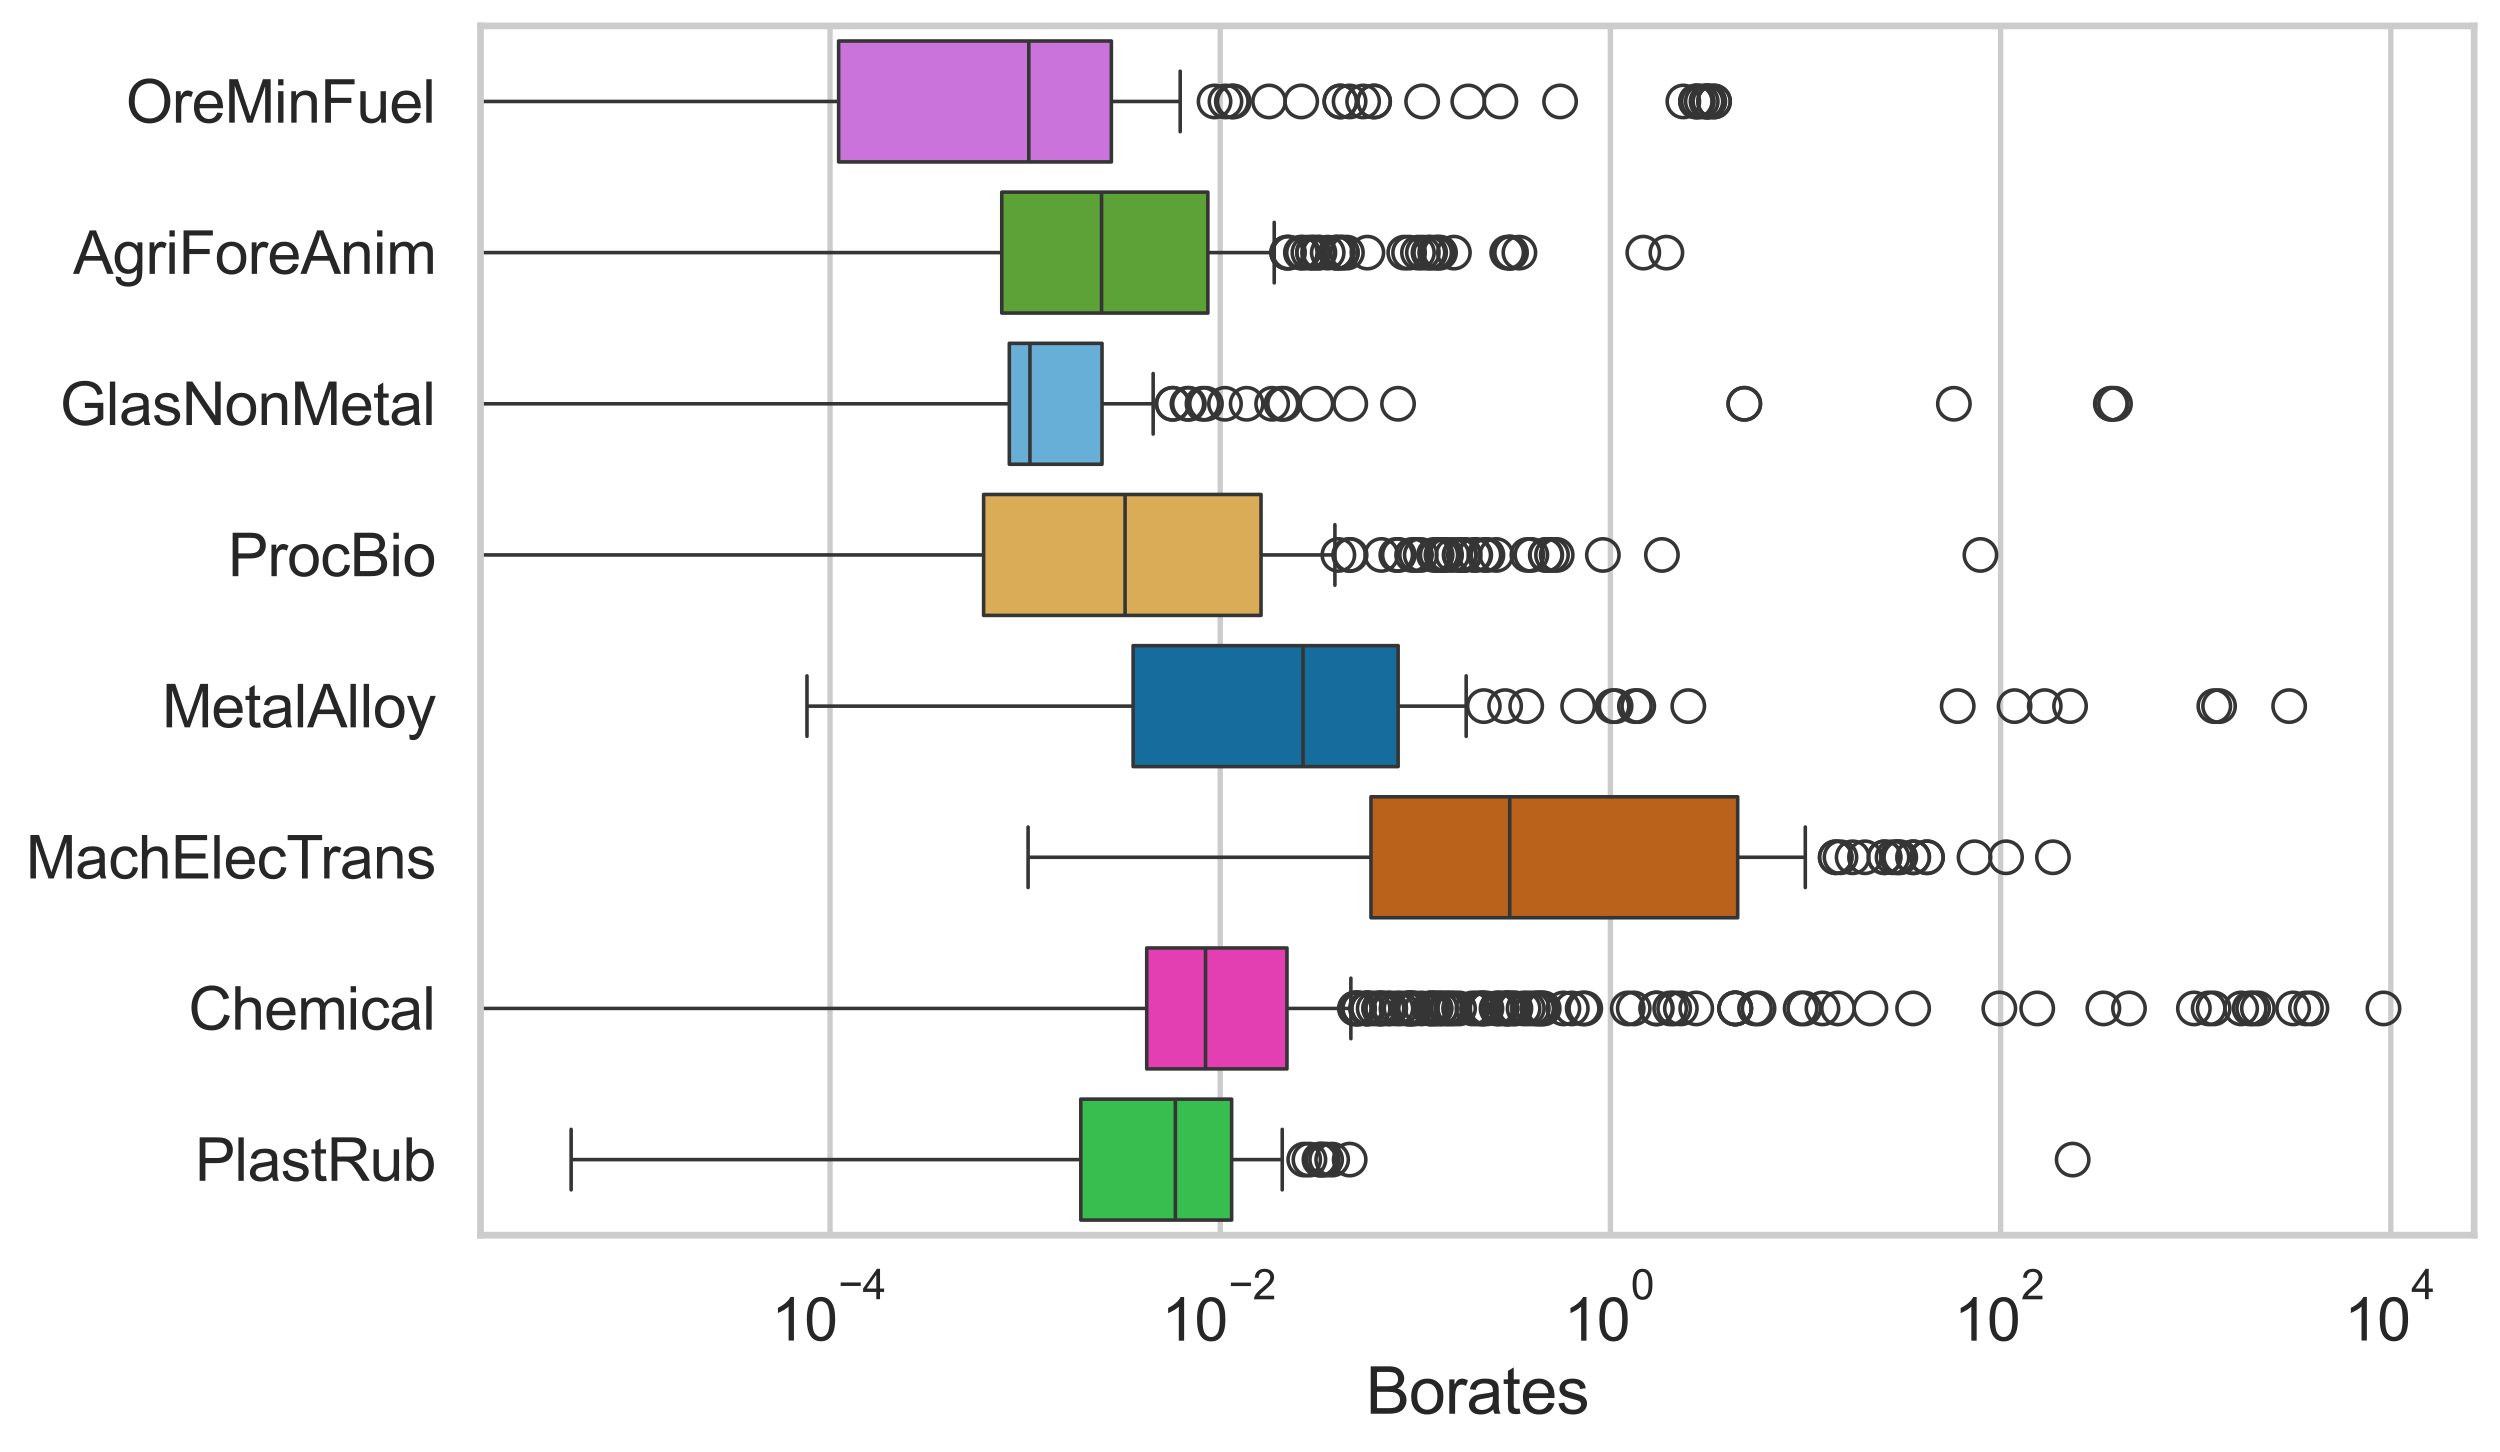 <?xml version="1.0" encoding="utf-8" standalone="no"?>
<!DOCTYPE svg PUBLIC "-//W3C//DTD SVG 1.1//EN"
  "http://www.w3.org/Graphics/SVG/1.1/DTD/svg11.dtd">
<svg xmlns:xlink="http://www.w3.org/1999/xlink" width="695.577pt" height="404.121pt" viewBox="0 0 695.577 404.121" xmlns="http://www.w3.org/2000/svg" version="1.1">
 <defs>
  <style type="text/css">*{stroke-linejoin: round; stroke-linecap: butt}</style>
 </defs>
 <g id="figure_1">
  <g id="patch_1">
   <path d="M 0 404.121 
L 695.577 404.121 
L 695.577 0 
L 0 0 
z
" style="fill: #ffffff"/>
  </g>
  <g id="axes_1">
   <g id="patch_2">
    <path d="M 133.697 343.665 
L 688.377 343.665 
L 688.377 7.2 
L 133.697 7.2 
z
" style="fill: #ffffff"/>
   </g>
   <g id="matplotlib.axis_1">
    <g id="xtick_1">
     <g id="line2d_1">
      <path d="M 230.939 343.665 
L 230.939 7.2 
" clip-path="url(#p98295aa269)" style="fill: none; stroke: #cccccc; stroke-width: 1.5; stroke-linecap: round"/>
     </g>
     <g id="text_1">
      <!-- $\mathdefault{10^{-4}}$ -->
      <g style="fill: #262626" transform="translate(214.604 373.015) scale(0.165 -0.165)">
       <defs>
        <path id="ArialMT-31" d="M 2384 0 
L 1822 0 
L 1822 3584 
Q 1619 3391 1289 3197 
Q 959 3003 697 2906 
L 697 3450 
Q 1169 3672 1522 3987 
Q 1875 4303 2022 4600 
L 2384 4600 
L 2384 0 
z
" transform="scale(0.016)"/>
        <path id="ArialMT-30" d="M 266 2259 
Q 266 3072 433 3567 
Q 600 4063 929 4331 
Q 1259 4600 1759 4600 
Q 2128 4600 2406 4451 
Q 2684 4303 2865 4023 
Q 3047 3744 3150 3342 
Q 3253 2941 3253 2259 
Q 3253 1453 3087 958 
Q 2922 463 2592 192 
Q 2263 -78 1759 -78 
Q 1097 -78 719 397 
Q 266 969 266 2259 
z
M 844 2259 
Q 844 1131 1108 757 
Q 1372 384 1759 384 
Q 2147 384 2411 759 
Q 2675 1134 2675 2259 
Q 2675 3391 2411 3762 
Q 2147 4134 1753 4134 
Q 1366 4134 1134 3806 
Q 844 3388 844 2259 
z
" transform="scale(0.016)"/>
        <path id="ArialMT-2212" d="M 3381 1997 
L 356 1997 
L 356 2522 
L 3381 2522 
L 3381 1997 
z
" transform="scale(0.016)"/>
        <path id="ArialMT-34" d="M 2069 0 
L 2069 1097 
L 81 1097 
L 81 1613 
L 2172 4581 
L 2631 4581 
L 2631 1613 
L 3250 1613 
L 3250 1097 
L 2631 1097 
L 2631 0 
L 2069 0 
z
M 2069 1613 
L 2069 3678 
L 634 1613 
L 2069 1613 
z
" transform="scale(0.016)"/>
       </defs>
       <use xlink:href="#ArialMT-31" transform="translate(0 0.202)"/>
       <use xlink:href="#ArialMT-30" transform="translate(55.615 0.202)"/>
       <use xlink:href="#ArialMT-2212" transform="translate(112.973 69.895) scale(0.7)"/>
       <use xlink:href="#ArialMT-34" transform="translate(153.852 69.895) scale(0.7)"/>
      </g>
     </g>
    </g>
    <g id="xtick_2">
     <g id="line2d_2">
      <path d="M 339.503 343.665 
L 339.503 7.2 
" clip-path="url(#p98295aa269)" style="fill: none; stroke: #cccccc; stroke-width: 1.5; stroke-linecap: round"/>
     </g>
     <g id="text_2">
      <!-- $\mathdefault{10^{-2}}$ -->
      <g style="fill: #262626" transform="translate(323.168 373.18) scale(0.165 -0.165)">
       <defs>
        <path id="ArialMT-32" d="M 3222 541 
L 3222 0 
L 194 0 
Q 188 203 259 391 
Q 375 700 629 1000 
Q 884 1300 1366 1694 
Q 2113 2306 2375 2664 
Q 2638 3022 2638 3341 
Q 2638 3675 2398 3904 
Q 2159 4134 1775 4134 
Q 1369 4134 1125 3890 
Q 881 3647 878 3216 
L 300 3275 
Q 359 3922 746 4261 
Q 1134 4600 1788 4600 
Q 2447 4600 2831 4234 
Q 3216 3869 3216 3328 
Q 3216 3053 3103 2787 
Q 2991 2522 2730 2228 
Q 2469 1934 1863 1422 
Q 1356 997 1212 845 
Q 1069 694 975 541 
L 3222 541 
z
" transform="scale(0.016)"/>
       </defs>
       <use xlink:href="#ArialMT-31" transform="translate(0 0.994)"/>
       <use xlink:href="#ArialMT-30" transform="translate(55.615 0.994)"/>
       <use xlink:href="#ArialMT-2212" transform="translate(112.973 70.688) scale(0.7)"/>
       <use xlink:href="#ArialMT-32" transform="translate(153.852 70.688) scale(0.7)"/>
      </g>
     </g>
    </g>
    <g id="xtick_3">
     <g id="line2d_3">
      <path d="M 448.066 343.665 
L 448.066 7.2 
" clip-path="url(#p98295aa269)" style="fill: none; stroke: #cccccc; stroke-width: 1.5; stroke-linecap: round"/>
     </g>
     <g id="text_3">
      <!-- $\mathdefault{10^{0}}$ -->
      <g style="fill: #262626" transform="translate(435.113 373.18) scale(0.165 -0.165)">
       <use xlink:href="#ArialMT-31" transform="translate(0 0.994)"/>
       <use xlink:href="#ArialMT-30" transform="translate(55.615 0.994)"/>
       <use xlink:href="#ArialMT-30" transform="translate(112.973 70.688) scale(0.7)"/>
      </g>
     </g>
    </g>
    <g id="xtick_4">
     <g id="line2d_4">
      <path d="M 556.629 343.665 
L 556.629 7.2 
" clip-path="url(#p98295aa269)" style="fill: none; stroke: #cccccc; stroke-width: 1.5; stroke-linecap: round"/>
     </g>
     <g id="text_4">
      <!-- $\mathdefault{10^{2}}$ -->
      <g style="fill: #262626" transform="translate(543.677 373.18) scale(0.165 -0.165)">
       <use xlink:href="#ArialMT-31" transform="translate(0 0.994)"/>
       <use xlink:href="#ArialMT-30" transform="translate(55.615 0.994)"/>
       <use xlink:href="#ArialMT-32" transform="translate(112.973 70.688) scale(0.7)"/>
      </g>
     </g>
    </g>
    <g id="xtick_5">
     <g id="line2d_5">
      <path d="M 665.192 343.665 
L 665.192 7.2 
" clip-path="url(#p98295aa269)" style="fill: none; stroke: #cccccc; stroke-width: 1.5; stroke-linecap: round"/>
     </g>
     <g id="text_5">
      <!-- $\mathdefault{10^{4}}$ -->
      <g style="fill: #262626" transform="translate(652.24 373.015) scale(0.165 -0.165)">
       <use xlink:href="#ArialMT-31" transform="translate(0 0.202)"/>
       <use xlink:href="#ArialMT-30" transform="translate(55.615 0.202)"/>
       <use xlink:href="#ArialMT-34" transform="translate(112.973 69.895) scale(0.7)"/>
      </g>
     </g>
    </g>
    <g id="text_6">
     <!-- Borates -->
     <g style="fill: #262626" transform="translate(380.022 393.344) scale(0.18 -0.18)">
      <defs>
       <path id="ArialMT-42" d="M 469 0 
L 469 4581 
L 2188 4581 
Q 2713 4581 3030 4442 
Q 3347 4303 3526 4014 
Q 3706 3725 3706 3409 
Q 3706 3116 3547 2856 
Q 3388 2597 3066 2438 
Q 3481 2316 3704 2022 
Q 3928 1728 3928 1328 
Q 3928 1006 3792 729 
Q 3656 453 3456 303 
Q 3256 153 2954 76 
Q 2653 0 2216 0 
L 469 0 
z
M 1075 2656 
L 2066 2656 
Q 2469 2656 2644 2709 
Q 2875 2778 2992 2937 
Q 3109 3097 3109 3338 
Q 3109 3566 3000 3739 
Q 2891 3913 2687 3977 
Q 2484 4041 1991 4041 
L 1075 4041 
L 1075 2656 
z
M 1075 541 
L 2216 541 
Q 2509 541 2628 563 
Q 2838 600 2978 687 
Q 3119 775 3209 942 
Q 3300 1109 3300 1328 
Q 3300 1584 3169 1773 
Q 3038 1963 2805 2039 
Q 2572 2116 2134 2116 
L 1075 2116 
L 1075 541 
z
" transform="scale(0.016)"/>
       <path id="ArialMT-6f" d="M 213 1659 
Q 213 2581 725 3025 
Q 1153 3394 1769 3394 
Q 2453 3394 2887 2945 
Q 3322 2497 3322 1706 
Q 3322 1066 3130 698 
Q 2938 331 2570 128 
Q 2203 -75 1769 -75 
Q 1072 -75 642 372 
Q 213 819 213 1659 
z
M 791 1659 
Q 791 1022 1069 705 
Q 1347 388 1769 388 
Q 2188 388 2466 706 
Q 2744 1025 2744 1678 
Q 2744 2294 2464 2611 
Q 2184 2928 1769 2928 
Q 1347 2928 1069 2612 
Q 791 2297 791 1659 
z
" transform="scale(0.016)"/>
       <path id="ArialMT-72" d="M 416 0 
L 416 3319 
L 922 3319 
L 922 2816 
Q 1116 3169 1280 3281 
Q 1444 3394 1641 3394 
Q 1925 3394 2219 3213 
L 2025 2691 
Q 1819 2813 1613 2813 
Q 1428 2813 1281 2702 
Q 1134 2591 1072 2394 
Q 978 2094 978 1738 
L 978 0 
L 416 0 
z
" transform="scale(0.016)"/>
       <path id="ArialMT-61" d="M 2588 409 
Q 2275 144 1986 34 
Q 1697 -75 1366 -75 
Q 819 -75 525 192 
Q 231 459 231 875 
Q 231 1119 342 1320 
Q 453 1522 633 1644 
Q 813 1766 1038 1828 
Q 1203 1872 1538 1913 
Q 2219 1994 2541 2106 
Q 2544 2222 2544 2253 
Q 2544 2597 2384 2738 
Q 2169 2928 1744 2928 
Q 1347 2928 1158 2789 
Q 969 2650 878 2297 
L 328 2372 
Q 403 2725 575 2942 
Q 747 3159 1072 3276 
Q 1397 3394 1825 3394 
Q 2250 3394 2515 3294 
Q 2781 3194 2906 3042 
Q 3031 2891 3081 2659 
Q 3109 2516 3109 2141 
L 3109 1391 
Q 3109 606 3145 398 
Q 3181 191 3288 0 
L 2700 0 
Q 2613 175 2588 409 
z
M 2541 1666 
Q 2234 1541 1622 1453 
Q 1275 1403 1131 1340 
Q 988 1278 909 1158 
Q 831 1038 831 891 
Q 831 666 1001 516 
Q 1172 366 1500 366 
Q 1825 366 2078 508 
Q 2331 650 2450 897 
Q 2541 1088 2541 1459 
L 2541 1666 
z
" transform="scale(0.016)"/>
       <path id="ArialMT-74" d="M 1650 503 
L 1731 6 
Q 1494 -44 1306 -44 
Q 1000 -44 831 53 
Q 663 150 594 308 
Q 525 466 525 972 
L 525 2881 
L 113 2881 
L 113 3319 
L 525 3319 
L 525 4141 
L 1084 4478 
L 1084 3319 
L 1650 3319 
L 1650 2881 
L 1084 2881 
L 1084 941 
Q 1084 700 1114 631 
Q 1144 563 1211 522 
Q 1278 481 1403 481 
Q 1497 481 1650 503 
z
" transform="scale(0.016)"/>
       <path id="ArialMT-65" d="M 2694 1069 
L 3275 997 
Q 3138 488 2766 206 
Q 2394 -75 1816 -75 
Q 1088 -75 661 373 
Q 234 822 234 1631 
Q 234 2469 665 2931 
Q 1097 3394 1784 3394 
Q 2450 3394 2872 2941 
Q 3294 2488 3294 1666 
Q 3294 1616 3291 1516 
L 816 1516 
Q 847 969 1125 678 
Q 1403 388 1819 388 
Q 2128 388 2347 550 
Q 2566 713 2694 1069 
z
M 847 1978 
L 2700 1978 
Q 2663 2397 2488 2606 
Q 2219 2931 1791 2931 
Q 1403 2931 1139 2672 
Q 875 2413 847 1978 
z
" transform="scale(0.016)"/>
       <path id="ArialMT-73" d="M 197 991 
L 753 1078 
Q 800 744 1014 566 
Q 1228 388 1613 388 
Q 2000 388 2187 545 
Q 2375 703 2375 916 
Q 2375 1106 2209 1216 
Q 2094 1291 1634 1406 
Q 1016 1563 777 1677 
Q 538 1791 414 1992 
Q 291 2194 291 2438 
Q 291 2659 392 2848 
Q 494 3038 669 3163 
Q 800 3259 1026 3326 
Q 1253 3394 1513 3394 
Q 1903 3394 2198 3281 
Q 2494 3169 2634 2976 
Q 2775 2784 2828 2463 
L 2278 2388 
Q 2241 2644 2061 2787 
Q 1881 2931 1553 2931 
Q 1166 2931 1000 2803 
Q 834 2675 834 2503 
Q 834 2394 903 2306 
Q 972 2216 1119 2156 
Q 1203 2125 1616 2013 
Q 2213 1853 2448 1751 
Q 2684 1650 2818 1456 
Q 2953 1263 2953 975 
Q 2953 694 2789 445 
Q 2625 197 2315 61 
Q 2006 -75 1616 -75 
Q 969 -75 630 194 
Q 291 463 197 991 
z
" transform="scale(0.016)"/>
      </defs>
      <use xlink:href="#ArialMT-42"/>
      <use xlink:href="#ArialMT-6f" transform="translate(66.699 0)"/>
      <use xlink:href="#ArialMT-72" transform="translate(122.314 0)"/>
      <use xlink:href="#ArialMT-61" transform="translate(155.615 0)"/>
      <use xlink:href="#ArialMT-74" transform="translate(211.23 0)"/>
      <use xlink:href="#ArialMT-65" transform="translate(239.014 0)"/>
      <use xlink:href="#ArialMT-73" transform="translate(294.629 0)"/>
     </g>
    </g>
   </g>
   <g id="matplotlib.axis_2">
    <g id="ytick_1">
     <g id="text_7">
      <!-- OreMinFuel -->
      <g style="fill: #262626" transform="translate(35.013 34.134) scale(0.165 -0.165)">
       <defs>
        <path id="ArialMT-4f" d="M 309 2231 
Q 309 3372 921 4017 
Q 1534 4663 2503 4663 
Q 3138 4663 3647 4359 
Q 4156 4056 4423 3514 
Q 4691 2972 4691 2284 
Q 4691 1588 4409 1038 
Q 4128 488 3612 205 
Q 3097 -78 2500 -78 
Q 1853 -78 1343 234 
Q 834 547 571 1087 
Q 309 1628 309 2231 
z
M 934 2222 
Q 934 1394 1379 917 
Q 1825 441 2497 441 
Q 3181 441 3623 922 
Q 4066 1403 4066 2288 
Q 4066 2847 3877 3264 
Q 3688 3681 3323 3911 
Q 2959 4141 2506 4141 
Q 1863 4141 1398 3698 
Q 934 3256 934 2222 
z
" transform="scale(0.016)"/>
        <path id="ArialMT-4d" d="M 475 0 
L 475 4581 
L 1388 4581 
L 2472 1338 
Q 2622 884 2691 659 
Q 2769 909 2934 1394 
L 4031 4581 
L 4847 4581 
L 4847 0 
L 4263 0 
L 4263 3834 
L 2931 0 
L 2384 0 
L 1059 3900 
L 1059 0 
L 475 0 
z
" transform="scale(0.016)"/>
        <path id="ArialMT-69" d="M 425 3934 
L 425 4581 
L 988 4581 
L 988 3934 
L 425 3934 
z
M 425 0 
L 425 3319 
L 988 3319 
L 988 0 
L 425 0 
z
" transform="scale(0.016)"/>
        <path id="ArialMT-6e" d="M 422 0 
L 422 3319 
L 928 3319 
L 928 2847 
Q 1294 3394 1984 3394 
Q 2284 3394 2536 3286 
Q 2788 3178 2913 3003 
Q 3038 2828 3088 2588 
Q 3119 2431 3119 2041 
L 3119 0 
L 2556 0 
L 2556 2019 
Q 2556 2363 2490 2533 
Q 2425 2703 2258 2804 
Q 2091 2906 1866 2906 
Q 1506 2906 1245 2678 
Q 984 2450 984 1813 
L 984 0 
L 422 0 
z
" transform="scale(0.016)"/>
        <path id="ArialMT-46" d="M 525 0 
L 525 4581 
L 3616 4581 
L 3616 4041 
L 1131 4041 
L 1131 2622 
L 3281 2622 
L 3281 2081 
L 1131 2081 
L 1131 0 
L 525 0 
z
" transform="scale(0.016)"/>
        <path id="ArialMT-75" d="M 2597 0 
L 2597 488 
Q 2209 -75 1544 -75 
Q 1250 -75 995 37 
Q 741 150 617 320 
Q 494 491 444 738 
Q 409 903 409 1263 
L 409 3319 
L 972 3319 
L 972 1478 
Q 972 1038 1006 884 
Q 1059 663 1231 536 
Q 1403 409 1656 409 
Q 1909 409 2131 539 
Q 2353 669 2445 892 
Q 2538 1116 2538 1541 
L 2538 3319 
L 3100 3319 
L 3100 0 
L 2597 0 
z
" transform="scale(0.016)"/>
        <path id="ArialMT-6c" d="M 409 0 
L 409 4581 
L 972 4581 
L 972 0 
L 409 0 
z
" transform="scale(0.016)"/>
       </defs>
       <use xlink:href="#ArialMT-4f"/>
       <use xlink:href="#ArialMT-72" transform="translate(77.783 0)"/>
       <use xlink:href="#ArialMT-65" transform="translate(111.084 0)"/>
       <use xlink:href="#ArialMT-4d" transform="translate(166.699 0)"/>
       <use xlink:href="#ArialMT-69" transform="translate(250 0)"/>
       <use xlink:href="#ArialMT-6e" transform="translate(272.217 0)"/>
       <use xlink:href="#ArialMT-46" transform="translate(327.832 0)"/>
       <use xlink:href="#ArialMT-75" transform="translate(388.916 0)"/>
       <use xlink:href="#ArialMT-65" transform="translate(444.531 0)"/>
       <use xlink:href="#ArialMT-6c" transform="translate(500.146 0)"/>
      </g>
     </g>
    </g>
    <g id="ytick_2">
     <g id="text_8">
      <!-- AgriForeAnim -->
      <g style="fill: #262626" transform="translate(20.341 76.192) scale(0.165 -0.165)">
       <defs>
        <path id="ArialMT-41" d="M -9 0 
L 1750 4581 
L 2403 4581 
L 4278 0 
L 3588 0 
L 3053 1388 
L 1138 1388 
L 634 0 
L -9 0 
z
M 1313 1881 
L 2866 1881 
L 2388 3150 
Q 2169 3728 2063 4100 
Q 1975 3659 1816 3225 
L 1313 1881 
z
" transform="scale(0.016)"/>
        <path id="ArialMT-67" d="M 319 -275 
L 866 -356 
Q 900 -609 1056 -725 
Q 1266 -881 1628 -881 
Q 2019 -881 2231 -725 
Q 2444 -569 2519 -288 
Q 2563 -116 2559 434 
Q 2191 0 1641 0 
Q 956 0 581 494 
Q 206 988 206 1678 
Q 206 2153 378 2554 
Q 550 2956 876 3175 
Q 1203 3394 1644 3394 
Q 2231 3394 2613 2919 
L 2613 3319 
L 3131 3319 
L 3131 450 
Q 3131 -325 2973 -648 
Q 2816 -972 2473 -1159 
Q 2131 -1347 1631 -1347 
Q 1038 -1347 672 -1080 
Q 306 -813 319 -275 
z
M 784 1719 
Q 784 1066 1043 766 
Q 1303 466 1694 466 
Q 2081 466 2343 764 
Q 2606 1063 2606 1700 
Q 2606 2309 2336 2618 
Q 2066 2928 1684 2928 
Q 1309 2928 1046 2623 
Q 784 2319 784 1719 
z
" transform="scale(0.016)"/>
        <path id="ArialMT-6d" d="M 422 0 
L 422 3319 
L 925 3319 
L 925 2853 
Q 1081 3097 1340 3245 
Q 1600 3394 1931 3394 
Q 2300 3394 2536 3241 
Q 2772 3088 2869 2813 
Q 3263 3394 3894 3394 
Q 4388 3394 4653 3120 
Q 4919 2847 4919 2278 
L 4919 0 
L 4359 0 
L 4359 2091 
Q 4359 2428 4304 2576 
Q 4250 2725 4106 2815 
Q 3963 2906 3769 2906 
Q 3419 2906 3187 2673 
Q 2956 2441 2956 1928 
L 2956 0 
L 2394 0 
L 2394 2156 
Q 2394 2531 2256 2718 
Q 2119 2906 1806 2906 
Q 1569 2906 1367 2781 
Q 1166 2656 1075 2415 
Q 984 2175 984 1722 
L 984 0 
L 422 0 
z
" transform="scale(0.016)"/>
       </defs>
       <use xlink:href="#ArialMT-41"/>
       <use xlink:href="#ArialMT-67" transform="translate(66.699 0)"/>
       <use xlink:href="#ArialMT-72" transform="translate(122.314 0)"/>
       <use xlink:href="#ArialMT-69" transform="translate(155.615 0)"/>
       <use xlink:href="#ArialMT-46" transform="translate(177.832 0)"/>
       <use xlink:href="#ArialMT-6f" transform="translate(238.916 0)"/>
       <use xlink:href="#ArialMT-72" transform="translate(294.531 0)"/>
       <use xlink:href="#ArialMT-65" transform="translate(327.832 0)"/>
       <use xlink:href="#ArialMT-41" transform="translate(383.447 0)"/>
       <use xlink:href="#ArialMT-6e" transform="translate(450.146 0)"/>
       <use xlink:href="#ArialMT-69" transform="translate(505.762 0)"/>
       <use xlink:href="#ArialMT-6d" transform="translate(527.979 0)"/>
      </g>
     </g>
    </g>
    <g id="ytick_3">
     <g id="text_9">
      <!-- GlasNonMetal -->
      <g style="fill: #262626" transform="translate(16.659 118.25) scale(0.165 -0.165)">
       <defs>
        <path id="ArialMT-47" d="M 2638 1797 
L 2638 2334 
L 4578 2338 
L 4578 638 
Q 4131 281 3656 101 
Q 3181 -78 2681 -78 
Q 2006 -78 1454 211 
Q 903 500 622 1047 
Q 341 1594 341 2269 
Q 341 2938 620 3517 
Q 900 4097 1425 4378 
Q 1950 4659 2634 4659 
Q 3131 4659 3532 4498 
Q 3934 4338 4162 4050 
Q 4391 3763 4509 3300 
L 3963 3150 
Q 3859 3500 3706 3700 
Q 3553 3900 3268 4020 
Q 2984 4141 2638 4141 
Q 2222 4141 1919 4014 
Q 1616 3888 1430 3681 
Q 1244 3475 1141 3228 
Q 966 2803 966 2306 
Q 966 1694 1177 1281 
Q 1388 869 1791 669 
Q 2194 469 2647 469 
Q 3041 469 3416 620 
Q 3791 772 3984 944 
L 3984 1797 
L 2638 1797 
z
" transform="scale(0.016)"/>
        <path id="ArialMT-4e" d="M 488 0 
L 488 4581 
L 1109 4581 
L 3516 984 
L 3516 4581 
L 4097 4581 
L 4097 0 
L 3475 0 
L 1069 3600 
L 1069 0 
L 488 0 
z
" transform="scale(0.016)"/>
       </defs>
       <use xlink:href="#ArialMT-47"/>
       <use xlink:href="#ArialMT-6c" transform="translate(77.783 0)"/>
       <use xlink:href="#ArialMT-61" transform="translate(100 0)"/>
       <use xlink:href="#ArialMT-73" transform="translate(155.615 0)"/>
       <use xlink:href="#ArialMT-4e" transform="translate(205.615 0)"/>
       <use xlink:href="#ArialMT-6f" transform="translate(277.832 0)"/>
       <use xlink:href="#ArialMT-6e" transform="translate(333.447 0)"/>
       <use xlink:href="#ArialMT-4d" transform="translate(389.062 0)"/>
       <use xlink:href="#ArialMT-65" transform="translate(472.363 0)"/>
       <use xlink:href="#ArialMT-74" transform="translate(527.979 0)"/>
       <use xlink:href="#ArialMT-61" transform="translate(555.762 0)"/>
       <use xlink:href="#ArialMT-6c" transform="translate(611.377 0)"/>
      </g>
     </g>
    </g>
    <g id="ytick_4">
     <g id="text_10">
      <!-- ProcBio -->
      <g style="fill: #262626" transform="translate(63.424 160.308) scale(0.165 -0.165)">
       <defs>
        <path id="ArialMT-50" d="M 494 0 
L 494 4581 
L 2222 4581 
Q 2678 4581 2919 4538 
Q 3256 4481 3484 4323 
Q 3713 4166 3852 3881 
Q 3991 3597 3991 3256 
Q 3991 2672 3619 2267 
Q 3247 1863 2275 1863 
L 1100 1863 
L 1100 0 
L 494 0 
z
M 1100 2403 
L 2284 2403 
Q 2872 2403 3119 2622 
Q 3366 2841 3366 3238 
Q 3366 3525 3220 3729 
Q 3075 3934 2838 4000 
Q 2684 4041 2272 4041 
L 1100 4041 
L 1100 2403 
z
" transform="scale(0.016)"/>
        <path id="ArialMT-63" d="M 2588 1216 
L 3141 1144 
Q 3050 572 2676 248 
Q 2303 -75 1759 -75 
Q 1078 -75 664 370 
Q 250 816 250 1647 
Q 250 2184 428 2587 
Q 606 2991 970 3192 
Q 1334 3394 1763 3394 
Q 2303 3394 2647 3120 
Q 2991 2847 3088 2344 
L 2541 2259 
Q 2463 2594 2264 2762 
Q 2066 2931 1784 2931 
Q 1359 2931 1093 2626 
Q 828 2322 828 1663 
Q 828 994 1084 691 
Q 1341 388 1753 388 
Q 2084 388 2306 591 
Q 2528 794 2588 1216 
z
" transform="scale(0.016)"/>
       </defs>
       <use xlink:href="#ArialMT-50"/>
       <use xlink:href="#ArialMT-72" transform="translate(66.699 0)"/>
       <use xlink:href="#ArialMT-6f" transform="translate(100 0)"/>
       <use xlink:href="#ArialMT-63" transform="translate(155.615 0)"/>
       <use xlink:href="#ArialMT-42" transform="translate(205.615 0)"/>
       <use xlink:href="#ArialMT-69" transform="translate(272.314 0)"/>
       <use xlink:href="#ArialMT-6f" transform="translate(294.531 0)"/>
      </g>
     </g>
    </g>
    <g id="ytick_5">
     <g id="text_11">
      <!-- MetalAlloy -->
      <g style="fill: #262626" transform="translate(45.088 202.366) scale(0.165 -0.165)">
       <defs>
        <path id="ArialMT-79" d="M 397 -1278 
L 334 -750 
Q 519 -800 656 -800 
Q 844 -800 956 -737 
Q 1069 -675 1141 -563 
Q 1194 -478 1313 -144 
Q 1328 -97 1363 -6 
L 103 3319 
L 709 3319 
L 1400 1397 
Q 1534 1031 1641 628 
Q 1738 1016 1872 1384 
L 2581 3319 
L 3144 3319 
L 1881 -56 
Q 1678 -603 1566 -809 
Q 1416 -1088 1222 -1217 
Q 1028 -1347 759 -1347 
Q 597 -1347 397 -1278 
z
" transform="scale(0.016)"/>
       </defs>
       <use xlink:href="#ArialMT-4d"/>
       <use xlink:href="#ArialMT-65" transform="translate(83.301 0)"/>
       <use xlink:href="#ArialMT-74" transform="translate(138.916 0)"/>
       <use xlink:href="#ArialMT-61" transform="translate(166.699 0)"/>
       <use xlink:href="#ArialMT-6c" transform="translate(222.314 0)"/>
       <use xlink:href="#ArialMT-41" transform="translate(244.531 0)"/>
       <use xlink:href="#ArialMT-6c" transform="translate(311.23 0)"/>
       <use xlink:href="#ArialMT-6c" transform="translate(333.447 0)"/>
       <use xlink:href="#ArialMT-6f" transform="translate(355.664 0)"/>
       <use xlink:href="#ArialMT-79" transform="translate(411.279 0)"/>
      </g>
     </g>
    </g>
    <g id="ytick_6">
     <g id="text_12">
      <!-- MachElecTrans -->
      <g style="fill: #262626" transform="translate(7.2 244.425) scale(0.165 -0.165)">
       <defs>
        <path id="ArialMT-68" d="M 422 0 
L 422 4581 
L 984 4581 
L 984 2938 
Q 1378 3394 1978 3394 
Q 2347 3394 2619 3248 
Q 2891 3103 3008 2847 
Q 3125 2591 3125 2103 
L 3125 0 
L 2563 0 
L 2563 2103 
Q 2563 2525 2380 2717 
Q 2197 2909 1863 2909 
Q 1613 2909 1392 2779 
Q 1172 2650 1078 2428 
Q 984 2206 984 1816 
L 984 0 
L 422 0 
z
" transform="scale(0.016)"/>
        <path id="ArialMT-45" d="M 506 0 
L 506 4581 
L 3819 4581 
L 3819 4041 
L 1113 4041 
L 1113 2638 
L 3647 2638 
L 3647 2100 
L 1113 2100 
L 1113 541 
L 3925 541 
L 3925 0 
L 506 0 
z
" transform="scale(0.016)"/>
        <path id="ArialMT-54" d="M 1659 0 
L 1659 4041 
L 150 4041 
L 150 4581 
L 3781 4581 
L 3781 4041 
L 2266 4041 
L 2266 0 
L 1659 0 
z
" transform="scale(0.016)"/>
       </defs>
       <use xlink:href="#ArialMT-4d"/>
       <use xlink:href="#ArialMT-61" transform="translate(83.301 0)"/>
       <use xlink:href="#ArialMT-63" transform="translate(138.916 0)"/>
       <use xlink:href="#ArialMT-68" transform="translate(188.916 0)"/>
       <use xlink:href="#ArialMT-45" transform="translate(244.531 0)"/>
       <use xlink:href="#ArialMT-6c" transform="translate(311.23 0)"/>
       <use xlink:href="#ArialMT-65" transform="translate(333.447 0)"/>
       <use xlink:href="#ArialMT-63" transform="translate(389.062 0)"/>
       <use xlink:href="#ArialMT-54" transform="translate(439.062 0)"/>
       <use xlink:href="#ArialMT-72" transform="translate(496.396 0)"/>
       <use xlink:href="#ArialMT-61" transform="translate(529.697 0)"/>
       <use xlink:href="#ArialMT-6e" transform="translate(585.312 0)"/>
       <use xlink:href="#ArialMT-73" transform="translate(640.928 0)"/>
      </g>
     </g>
    </g>
    <g id="ytick_7">
     <g id="text_13">
      <!-- Chemical -->
      <g style="fill: #262626" transform="translate(52.428 286.483) scale(0.165 -0.165)">
       <defs>
        <path id="ArialMT-43" d="M 3763 1606 
L 4369 1453 
Q 4178 706 3683 314 
Q 3188 -78 2472 -78 
Q 1731 -78 1267 223 
Q 803 525 561 1097 
Q 319 1669 319 2325 
Q 319 3041 592 3573 
Q 866 4106 1370 4382 
Q 1875 4659 2481 4659 
Q 3169 4659 3637 4309 
Q 4106 3959 4291 3325 
L 3694 3184 
Q 3534 3684 3231 3912 
Q 2928 4141 2469 4141 
Q 1941 4141 1586 3887 
Q 1231 3634 1087 3207 
Q 944 2781 944 2328 
Q 944 1744 1114 1308 
Q 1284 872 1643 656 
Q 2003 441 2422 441 
Q 2931 441 3284 734 
Q 3638 1028 3763 1606 
z
" transform="scale(0.016)"/>
       </defs>
       <use xlink:href="#ArialMT-43"/>
       <use xlink:href="#ArialMT-68" transform="translate(72.217 0)"/>
       <use xlink:href="#ArialMT-65" transform="translate(127.832 0)"/>
       <use xlink:href="#ArialMT-6d" transform="translate(183.447 0)"/>
       <use xlink:href="#ArialMT-69" transform="translate(266.748 0)"/>
       <use xlink:href="#ArialMT-63" transform="translate(288.965 0)"/>
       <use xlink:href="#ArialMT-61" transform="translate(338.965 0)"/>
       <use xlink:href="#ArialMT-6c" transform="translate(394.58 0)"/>
      </g>
     </g>
    </g>
    <g id="ytick_8">
     <g id="text_14">
      <!-- PlastRub -->
      <g style="fill: #262626" transform="translate(54.248 328.541) scale(0.165 -0.165)">
       <defs>
        <path id="ArialMT-52" d="M 503 0 
L 503 4581 
L 2534 4581 
Q 3147 4581 3465 4457 
Q 3784 4334 3975 4021 
Q 4166 3709 4166 3331 
Q 4166 2844 3850 2509 
Q 3534 2175 2875 2084 
Q 3116 1969 3241 1856 
Q 3506 1613 3744 1247 
L 4541 0 
L 3778 0 
L 3172 953 
Q 2906 1366 2734 1584 
Q 2563 1803 2427 1890 
Q 2291 1978 2150 2013 
Q 2047 2034 1813 2034 
L 1109 2034 
L 1109 0 
L 503 0 
z
M 1109 2559 
L 2413 2559 
Q 2828 2559 3062 2645 
Q 3297 2731 3419 2920 
Q 3541 3109 3541 3331 
Q 3541 3656 3305 3865 
Q 3069 4075 2559 4075 
L 1109 4075 
L 1109 2559 
z
" transform="scale(0.016)"/>
        <path id="ArialMT-62" d="M 941 0 
L 419 0 
L 419 4581 
L 981 4581 
L 981 2947 
Q 1338 3394 1891 3394 
Q 2197 3394 2470 3270 
Q 2744 3147 2920 2923 
Q 3097 2700 3197 2384 
Q 3297 2069 3297 1709 
Q 3297 856 2875 390 
Q 2453 -75 1863 -75 
Q 1275 -75 941 416 
L 941 0 
z
M 934 1684 
Q 934 1088 1097 822 
Q 1363 388 1816 388 
Q 2184 388 2453 708 
Q 2722 1028 2722 1663 
Q 2722 2313 2464 2622 
Q 2206 2931 1841 2931 
Q 1472 2931 1203 2611 
Q 934 2291 934 1684 
z
" transform="scale(0.016)"/>
       </defs>
       <use xlink:href="#ArialMT-50"/>
       <use xlink:href="#ArialMT-6c" transform="translate(66.699 0)"/>
       <use xlink:href="#ArialMT-61" transform="translate(88.916 0)"/>
       <use xlink:href="#ArialMT-73" transform="translate(144.531 0)"/>
       <use xlink:href="#ArialMT-74" transform="translate(194.531 0)"/>
       <use xlink:href="#ArialMT-52" transform="translate(222.314 0)"/>
       <use xlink:href="#ArialMT-75" transform="translate(294.531 0)"/>
       <use xlink:href="#ArialMT-62" transform="translate(350.146 0)"/>
      </g>
     </g>
    </g>
   </g>
   <g id="patch_3">
    <path d="M 233.334 11.406 
L 233.334 45.052 
L 309.216 45.052 
L 309.216 11.406 
L 233.334 11.406 
z
" clip-path="url(#p98295aa269)" style="fill: #ca74db; stroke: #353535; stroke-linejoin: miter"/>
   </g>
   <g id="line2d_6">
    <path d="M 233.334 28.229 
L -1 28.229 
" clip-path="url(#p98295aa269)" style="fill: none; stroke: #353535"/>
   </g>
   <g id="line2d_7">
    <path d="M 309.216 28.229 
L 328.368 28.229 
" clip-path="url(#p98295aa269)" style="fill: none; stroke: #353535"/>
   </g>
   <g id="line2d_8">
    <path clip-path="url(#p98295aa269)" style="fill: none; stroke: #353535; stroke-linecap: round"/>
   </g>
   <g id="line2d_9">
    <path d="M 328.368 19.817 
L 328.368 36.641 
" clip-path="url(#p98295aa269)" style="fill: none; stroke: #353535; stroke-linecap: round"/>
   </g>
   <g id="line2d_10">
    <defs>
     <path id="mcc9a01317d" d="M 0 4.5 
C 1.193 4.5 2.338 4.026 3.182 3.182 
C 4.026 2.338 4.5 1.193 4.5 0 
C 4.5 -1.193 4.026 -2.338 3.182 -3.182 
C 2.338 -4.026 1.193 -4.5 0 -4.5 
C -1.193 -4.5 -2.338 -4.026 -3.182 -3.182 
C -4.026 -2.338 -4.5 -1.193 -4.5 0 
C -4.5 1.193 -4.026 2.338 -3.182 3.182 
C -2.338 4.026 -1.193 4.5 0 4.5 
z
" style="stroke: #353535"/>
    </defs>
    <g clip-path="url(#p98295aa269)">
     <use xlink:href="#mcc9a01317d" x="475.013" y="28.229" style="fill-opacity: 0; stroke: #353535"/>
     <use xlink:href="#mcc9a01317d" x="382.319" y="28.229" style="fill-opacity: 0; stroke: #353535"/>
     <use xlink:href="#mcc9a01317d" x="471.907" y="28.229" style="fill-opacity: 0; stroke: #353535"/>
     <use xlink:href="#mcc9a01317d" x="395.679" y="28.229" style="fill-opacity: 0; stroke: #353535"/>
     <use xlink:href="#mcc9a01317d" x="337.926" y="28.229" style="fill-opacity: 0; stroke: #353535"/>
     <use xlink:href="#mcc9a01317d" x="353.091" y="28.229" style="fill-opacity: 0; stroke: #353535"/>
     <use xlink:href="#mcc9a01317d" x="379.262" y="28.229" style="fill-opacity: 0; stroke: #353535"/>
     <use xlink:href="#mcc9a01317d" x="375.498" y="28.229" style="fill-opacity: 0; stroke: #353535"/>
     <use xlink:href="#mcc9a01317d" x="476.904" y="28.229" style="fill-opacity: 0; stroke: #353535"/>
     <use xlink:href="#mcc9a01317d" x="382.319" y="28.229" style="fill-opacity: 0; stroke: #353535"/>
     <use xlink:href="#mcc9a01317d" x="362.034" y="28.229" style="fill-opacity: 0; stroke: #353535"/>
     <use xlink:href="#mcc9a01317d" x="342.727" y="28.229" style="fill-opacity: 0; stroke: #353535"/>
     <use xlink:href="#mcc9a01317d" x="475.594" y="28.229" style="fill-opacity: 0; stroke: #353535"/>
     <use xlink:href="#mcc9a01317d" x="372.945" y="28.229" style="fill-opacity: 0; stroke: #353535"/>
     <use xlink:href="#mcc9a01317d" x="474.803" y="28.229" style="fill-opacity: 0; stroke: #353535"/>
     <use xlink:href="#mcc9a01317d" x="417.434" y="28.229" style="fill-opacity: 0; stroke: #353535"/>
     <use xlink:href="#mcc9a01317d" x="471.856" y="28.229" style="fill-opacity: 0; stroke: #353535"/>
     <use xlink:href="#mcc9a01317d" x="343.255" y="28.229" style="fill-opacity: 0; stroke: #353535"/>
     <use xlink:href="#mcc9a01317d" x="475.008" y="28.229" style="fill-opacity: 0; stroke: #353535"/>
     <use xlink:href="#mcc9a01317d" x="476.905" y="28.229" style="fill-opacity: 0; stroke: #353535"/>
     <use xlink:href="#mcc9a01317d" x="408.525" y="28.229" style="fill-opacity: 0; stroke: #353535"/>
     <use xlink:href="#mcc9a01317d" x="372.916" y="28.229" style="fill-opacity: 0; stroke: #353535"/>
     <use xlink:href="#mcc9a01317d" x="434.065" y="28.229" style="fill-opacity: 0; stroke: #353535"/>
     <use xlink:href="#mcc9a01317d" x="340.964" y="28.229" style="fill-opacity: 0; stroke: #353535"/>
     <use xlink:href="#mcc9a01317d" x="472.414" y="28.229" style="fill-opacity: 0; stroke: #353535"/>
     <use xlink:href="#mcc9a01317d" x="475.009" y="28.229" style="fill-opacity: 0; stroke: #353535"/>
     <use xlink:href="#mcc9a01317d" x="473.486" y="28.229" style="fill-opacity: 0; stroke: #353535"/>
     <use xlink:href="#mcc9a01317d" x="468.356" y="28.229" style="fill-opacity: 0; stroke: #353535"/>
    </g>
   </g>
   <g id="patch_4">
    <path d="M 278.72 53.464 
L 278.72 87.11 
L 336.064 87.11 
L 336.064 53.464 
L 278.72 53.464 
z
" clip-path="url(#p98295aa269)" style="fill: #5ca236; stroke: #353535; stroke-linejoin: miter"/>
   </g>
   <g id="line2d_11">
    <path d="M 278.72 70.287 
L -1 70.287 
" clip-path="url(#p98295aa269)" style="fill: none; stroke: #353535"/>
   </g>
   <g id="line2d_12">
    <path d="M 336.064 70.287 
L 354.529 70.287 
" clip-path="url(#p98295aa269)" style="fill: none; stroke: #353535"/>
   </g>
   <g id="line2d_13">
    <path clip-path="url(#p98295aa269)" style="fill: none; stroke: #353535; stroke-linecap: round"/>
   </g>
   <g id="line2d_14">
    <path d="M 354.529 61.875 
L 354.529 78.699 
" clip-path="url(#p98295aa269)" style="fill: none; stroke: #353535; stroke-linecap: round"/>
   </g>
   <g id="line2d_15">
    <g clip-path="url(#p98295aa269)">
     <use xlink:href="#mcc9a01317d" x="362.506" y="70.287" style="fill-opacity: 0; stroke: #353535"/>
     <use xlink:href="#mcc9a01317d" x="420.162" y="70.287" style="fill-opacity: 0; stroke: #353535"/>
     <use xlink:href="#mcc9a01317d" x="373.345" y="70.287" style="fill-opacity: 0; stroke: #353535"/>
     <use xlink:href="#mcc9a01317d" x="395.888" y="70.287" style="fill-opacity: 0; stroke: #353535"/>
     <use xlink:href="#mcc9a01317d" x="365.293" y="70.287" style="fill-opacity: 0; stroke: #353535"/>
     <use xlink:href="#mcc9a01317d" x="420.417" y="70.287" style="fill-opacity: 0; stroke: #353535"/>
     <use xlink:href="#mcc9a01317d" x="361.944" y="70.287" style="fill-opacity: 0; stroke: #353535"/>
     <use xlink:href="#mcc9a01317d" x="457.215" y="70.287" style="fill-opacity: 0; stroke: #353535"/>
     <use xlink:href="#mcc9a01317d" x="358.643" y="70.287" style="fill-opacity: 0; stroke: #353535"/>
     <use xlink:href="#mcc9a01317d" x="358.14" y="70.287" style="fill-opacity: 0; stroke: #353535"/>
     <use xlink:href="#mcc9a01317d" x="364.031" y="70.287" style="fill-opacity: 0; stroke: #353535"/>
     <use xlink:href="#mcc9a01317d" x="419.351" y="70.287" style="fill-opacity: 0; stroke: #353535"/>
     <use xlink:href="#mcc9a01317d" x="404.523" y="70.287" style="fill-opacity: 0; stroke: #353535"/>
     <use xlink:href="#mcc9a01317d" x="394.518" y="70.287" style="fill-opacity: 0; stroke: #353535"/>
     <use xlink:href="#mcc9a01317d" x="422.742" y="70.287" style="fill-opacity: 0; stroke: #353535"/>
     <use xlink:href="#mcc9a01317d" x="369.413" y="70.287" style="fill-opacity: 0; stroke: #353535"/>
     <use xlink:href="#mcc9a01317d" x="397.919" y="70.287" style="fill-opacity: 0; stroke: #353535"/>
     <use xlink:href="#mcc9a01317d" x="358.107" y="70.287" style="fill-opacity: 0; stroke: #353535"/>
     <use xlink:href="#mcc9a01317d" x="400.655" y="70.287" style="fill-opacity: 0; stroke: #353535"/>
     <use xlink:href="#mcc9a01317d" x="399.311" y="70.287" style="fill-opacity: 0; stroke: #353535"/>
     <use xlink:href="#mcc9a01317d" x="366.721" y="70.287" style="fill-opacity: 0; stroke: #353535"/>
     <use xlink:href="#mcc9a01317d" x="371.71" y="70.287" style="fill-opacity: 0; stroke: #353535"/>
     <use xlink:href="#mcc9a01317d" x="463.642" y="70.287" style="fill-opacity: 0; stroke: #353535"/>
     <use xlink:href="#mcc9a01317d" x="420.074" y="70.287" style="fill-opacity: 0; stroke: #353535"/>
     <use xlink:href="#mcc9a01317d" x="400.144" y="70.287" style="fill-opacity: 0; stroke: #353535"/>
     <use xlink:href="#mcc9a01317d" x="371.756" y="70.287" style="fill-opacity: 0; stroke: #353535"/>
     <use xlink:href="#mcc9a01317d" x="373.345" y="70.287" style="fill-opacity: 0; stroke: #353535"/>
     <use xlink:href="#mcc9a01317d" x="367.099" y="70.287" style="fill-opacity: 0; stroke: #353535"/>
     <use xlink:href="#mcc9a01317d" x="390.711" y="70.287" style="fill-opacity: 0; stroke: #353535"/>
     <use xlink:href="#mcc9a01317d" x="374.763" y="70.287" style="fill-opacity: 0; stroke: #353535"/>
     <use xlink:href="#mcc9a01317d" x="397.451" y="70.287" style="fill-opacity: 0; stroke: #353535"/>
     <use xlink:href="#mcc9a01317d" x="365.345" y="70.287" style="fill-opacity: 0; stroke: #353535"/>
     <use xlink:href="#mcc9a01317d" x="392.049" y="70.287" style="fill-opacity: 0; stroke: #353535"/>
     <use xlink:href="#mcc9a01317d" x="380.447" y="70.287" style="fill-opacity: 0; stroke: #353535"/>
     <use xlink:href="#mcc9a01317d" x="372.295" y="70.287" style="fill-opacity: 0; stroke: #353535"/>
    </g>
   </g>
   <g id="patch_5">
    <path d="M 280.822 95.522 
L 280.822 129.168 
L 306.615 129.168 
L 306.615 95.522 
L 280.822 95.522 
z
" clip-path="url(#p98295aa269)" style="fill: #68afd7; stroke: #353535; stroke-linejoin: miter"/>
   </g>
   <g id="line2d_16">
    <path d="M 280.822 112.345 
L -1 112.345 
" clip-path="url(#p98295aa269)" style="fill: none; stroke: #353535"/>
   </g>
   <g id="line2d_17">
    <path d="M 306.615 112.345 
L 320.845 112.345 
" clip-path="url(#p98295aa269)" style="fill: none; stroke: #353535"/>
   </g>
   <g id="line2d_18">
    <path clip-path="url(#p98295aa269)" style="fill: none; stroke: #353535; stroke-linecap: round"/>
   </g>
   <g id="line2d_19">
    <path d="M 320.845 103.934 
L 320.845 120.757 
" clip-path="url(#p98295aa269)" style="fill: none; stroke: #353535; stroke-linecap: round"/>
   </g>
   <g id="line2d_20">
    <g clip-path="url(#p98295aa269)">
     <use xlink:href="#mcc9a01317d" x="326.257" y="112.345" style="fill-opacity: 0; stroke: #353535"/>
     <use xlink:href="#mcc9a01317d" x="375.679" y="112.345" style="fill-opacity: 0; stroke: #353535"/>
     <use xlink:href="#mcc9a01317d" x="330.784" y="112.345" style="fill-opacity: 0; stroke: #353535"/>
     <use xlink:href="#mcc9a01317d" x="335.525" y="112.345" style="fill-opacity: 0; stroke: #353535"/>
     <use xlink:href="#mcc9a01317d" x="326.288" y="112.345" style="fill-opacity: 0; stroke: #353535"/>
     <use xlink:href="#mcc9a01317d" x="587.303" y="112.345" style="fill-opacity: 0; stroke: #353535"/>
     <use xlink:href="#mcc9a01317d" x="366.259" y="112.345" style="fill-opacity: 0; stroke: #353535"/>
     <use xlink:href="#mcc9a01317d" x="356.541" y="112.345" style="fill-opacity: 0; stroke: #353535"/>
     <use xlink:href="#mcc9a01317d" x="346.855" y="112.345" style="fill-opacity: 0; stroke: #353535"/>
     <use xlink:href="#mcc9a01317d" x="587.496" y="112.345" style="fill-opacity: 0; stroke: #353535"/>
     <use xlink:href="#mcc9a01317d" x="388.976" y="112.345" style="fill-opacity: 0; stroke: #353535"/>
     <use xlink:href="#mcc9a01317d" x="588.454" y="112.345" style="fill-opacity: 0; stroke: #353535"/>
     <use xlink:href="#mcc9a01317d" x="334.571" y="112.345" style="fill-opacity: 0; stroke: #353535"/>
     <use xlink:href="#mcc9a01317d" x="330.388" y="112.345" style="fill-opacity: 0; stroke: #353535"/>
     <use xlink:href="#mcc9a01317d" x="485.327" y="112.345" style="fill-opacity: 0; stroke: #353535"/>
     <use xlink:href="#mcc9a01317d" x="357.252" y="112.345" style="fill-opacity: 0; stroke: #353535"/>
     <use xlink:href="#mcc9a01317d" x="353.944" y="112.345" style="fill-opacity: 0; stroke: #353535"/>
     <use xlink:href="#mcc9a01317d" x="543.63" y="112.345" style="fill-opacity: 0; stroke: #353535"/>
     <use xlink:href="#mcc9a01317d" x="340.829" y="112.345" style="fill-opacity: 0; stroke: #353535"/>
     <use xlink:href="#mcc9a01317d" x="485.31" y="112.345" style="fill-opacity: 0; stroke: #353535"/>
    </g>
   </g>
   <g id="patch_6">
    <path d="M 273.671 137.58 
L 273.671 171.226 
L 350.856 171.226 
L 350.856 137.58 
L 273.671 137.58 
z
" clip-path="url(#p98295aa269)" style="fill: #daac58; stroke: #353535; stroke-linejoin: miter"/>
   </g>
   <g id="line2d_21">
    <path d="M 273.671 154.403 
L -1 154.403 
" clip-path="url(#p98295aa269)" style="fill: none; stroke: #353535"/>
   </g>
   <g id="line2d_22">
    <path d="M 350.856 154.403 
L 371.414 154.403 
" clip-path="url(#p98295aa269)" style="fill: none; stroke: #353535"/>
   </g>
   <g id="line2d_23">
    <path clip-path="url(#p98295aa269)" style="fill: none; stroke: #353535; stroke-linecap: round"/>
   </g>
   <g id="line2d_24">
    <path d="M 371.414 145.992 
L 371.414 162.815 
" clip-path="url(#p98295aa269)" style="fill: none; stroke: #353535; stroke-linecap: round"/>
   </g>
   <g id="line2d_25">
    <g clip-path="url(#p98295aa269)">
     <use xlink:href="#mcc9a01317d" x="401.632" y="154.403" style="fill-opacity: 0; stroke: #353535"/>
     <use xlink:href="#mcc9a01317d" x="393.975" y="154.403" style="fill-opacity: 0; stroke: #353535"/>
     <use xlink:href="#mcc9a01317d" x="433.124" y="154.403" style="fill-opacity: 0; stroke: #353535"/>
     <use xlink:href="#mcc9a01317d" x="401.046" y="154.403" style="fill-opacity: 0; stroke: #353535"/>
     <use xlink:href="#mcc9a01317d" x="413.01" y="154.403" style="fill-opacity: 0; stroke: #353535"/>
     <use xlink:href="#mcc9a01317d" x="392.895" y="154.403" style="fill-opacity: 0; stroke: #353535"/>
     <use xlink:href="#mcc9a01317d" x="388.494" y="154.403" style="fill-opacity: 0; stroke: #353535"/>
     <use xlink:href="#mcc9a01317d" x="413.844" y="154.403" style="fill-opacity: 0; stroke: #353535"/>
     <use xlink:href="#mcc9a01317d" x="404.107" y="154.403" style="fill-opacity: 0; stroke: #353535"/>
     <use xlink:href="#mcc9a01317d" x="398.985" y="154.403" style="fill-opacity: 0; stroke: #353535"/>
     <use xlink:href="#mcc9a01317d" x="375.384" y="154.403" style="fill-opacity: 0; stroke: #353535"/>
     <use xlink:href="#mcc9a01317d" x="462.395" y="154.403" style="fill-opacity: 0; stroke: #353535"/>
     <use xlink:href="#mcc9a01317d" x="401.29" y="154.403" style="fill-opacity: 0; stroke: #353535"/>
     <use xlink:href="#mcc9a01317d" x="445.968" y="154.403" style="fill-opacity: 0; stroke: #353535"/>
     <use xlink:href="#mcc9a01317d" x="389.193" y="154.403" style="fill-opacity: 0; stroke: #353535"/>
     <use xlink:href="#mcc9a01317d" x="406.104" y="154.403" style="fill-opacity: 0; stroke: #353535"/>
     <use xlink:href="#mcc9a01317d" x="375.781" y="154.403" style="fill-opacity: 0; stroke: #353535"/>
     <use xlink:href="#mcc9a01317d" x="402.341" y="154.403" style="fill-opacity: 0; stroke: #353535"/>
     <use xlink:href="#mcc9a01317d" x="416.307" y="154.403" style="fill-opacity: 0; stroke: #353535"/>
     <use xlink:href="#mcc9a01317d" x="399.723" y="154.403" style="fill-opacity: 0; stroke: #353535"/>
     <use xlink:href="#mcc9a01317d" x="395.289" y="154.403" style="fill-opacity: 0; stroke: #353535"/>
     <use xlink:href="#mcc9a01317d" x="430.226" y="154.403" style="fill-opacity: 0; stroke: #353535"/>
     <use xlink:href="#mcc9a01317d" x="430.084" y="154.403" style="fill-opacity: 0; stroke: #353535"/>
     <use xlink:href="#mcc9a01317d" x="431.814" y="154.403" style="fill-opacity: 0; stroke: #353535"/>
     <use xlink:href="#mcc9a01317d" x="407.288" y="154.403" style="fill-opacity: 0; stroke: #353535"/>
     <use xlink:href="#mcc9a01317d" x="410.461" y="154.403" style="fill-opacity: 0; stroke: #353535"/>
     <use xlink:href="#mcc9a01317d" x="551.013" y="154.403" style="fill-opacity: 0; stroke: #353535"/>
     <use xlink:href="#mcc9a01317d" x="407.54" y="154.403" style="fill-opacity: 0; stroke: #353535"/>
     <use xlink:href="#mcc9a01317d" x="406.258" y="154.403" style="fill-opacity: 0; stroke: #353535"/>
     <use xlink:href="#mcc9a01317d" x="384.351" y="154.403" style="fill-opacity: 0; stroke: #353535"/>
     <use xlink:href="#mcc9a01317d" x="372.376" y="154.403" style="fill-opacity: 0; stroke: #353535"/>
     <use xlink:href="#mcc9a01317d" x="424.968" y="154.403" style="fill-opacity: 0; stroke: #353535"/>
     <use xlink:href="#mcc9a01317d" x="410.197" y="154.403" style="fill-opacity: 0; stroke: #353535"/>
     <use xlink:href="#mcc9a01317d" x="426.069" y="154.403" style="fill-opacity: 0; stroke: #353535"/>
    </g>
   </g>
   <g id="patch_7">
    <path d="M 315.269 179.638 
L 315.269 213.285 
L 389.004 213.285 
L 389.004 179.638 
L 315.269 179.638 
z
" clip-path="url(#p98295aa269)" style="fill: #166c9c; stroke: #353535; stroke-linejoin: miter"/>
   </g>
   <g id="line2d_26">
    <path d="M 315.269 196.461 
L 224.525 196.461 
" clip-path="url(#p98295aa269)" style="fill: none; stroke: #353535"/>
   </g>
   <g id="line2d_27">
    <path d="M 389.004 196.461 
L 407.936 196.461 
" clip-path="url(#p98295aa269)" style="fill: none; stroke: #353535"/>
   </g>
   <g id="line2d_28">
    <path d="M 224.525 188.05 
L 224.525 204.873 
" clip-path="url(#p98295aa269)" style="fill: none; stroke: #353535; stroke-linecap: round"/>
   </g>
   <g id="line2d_29">
    <path d="M 407.936 188.05 
L 407.936 204.873 
" clip-path="url(#p98295aa269)" style="fill: none; stroke: #353535; stroke-linecap: round"/>
   </g>
   <g id="line2d_30">
    <g clip-path="url(#p98295aa269)">
     <use xlink:href="#mcc9a01317d" x="560.523" y="196.461" style="fill-opacity: 0; stroke: #353535"/>
     <use xlink:href="#mcc9a01317d" x="617.42" y="196.461" style="fill-opacity: 0; stroke: #353535"/>
     <use xlink:href="#mcc9a01317d" x="448.668" y="196.461" style="fill-opacity: 0; stroke: #353535"/>
     <use xlink:href="#mcc9a01317d" x="412.844" y="196.461" style="fill-opacity: 0; stroke: #353535"/>
     <use xlink:href="#mcc9a01317d" x="568.913" y="196.461" style="fill-opacity: 0; stroke: #353535"/>
     <use xlink:href="#mcc9a01317d" x="449.507" y="196.461" style="fill-opacity: 0; stroke: #353535"/>
     <use xlink:href="#mcc9a01317d" x="439.098" y="196.461" style="fill-opacity: 0; stroke: #353535"/>
     <use xlink:href="#mcc9a01317d" x="636.913" y="196.461" style="fill-opacity: 0; stroke: #353535"/>
     <use xlink:href="#mcc9a01317d" x="616.099" y="196.461" style="fill-opacity: 0; stroke: #353535"/>
     <use xlink:href="#mcc9a01317d" x="575.952" y="196.461" style="fill-opacity: 0; stroke: #353535"/>
     <use xlink:href="#mcc9a01317d" x="455.809" y="196.461" style="fill-opacity: 0; stroke: #353535"/>
     <use xlink:href="#mcc9a01317d" x="454.89" y="196.461" style="fill-opacity: 0; stroke: #353535"/>
     <use xlink:href="#mcc9a01317d" x="544.697" y="196.461" style="fill-opacity: 0; stroke: #353535"/>
     <use xlink:href="#mcc9a01317d" x="424.636" y="196.461" style="fill-opacity: 0; stroke: #353535"/>
     <use xlink:href="#mcc9a01317d" x="418.772" y="196.461" style="fill-opacity: 0; stroke: #353535"/>
     <use xlink:href="#mcc9a01317d" x="469.74" y="196.461" style="fill-opacity: 0; stroke: #353535"/>
    </g>
   </g>
   <g id="patch_8">
    <path d="M 381.446 221.696 
L 381.446 255.343 
L 483.477 255.343 
L 483.477 221.696 
L 381.446 221.696 
z
" clip-path="url(#p98295aa269)" style="fill: #ba611b; stroke: #353535; stroke-linejoin: miter"/>
   </g>
   <g id="line2d_31">
    <path d="M 381.446 238.519 
L 286.046 238.519 
" clip-path="url(#p98295aa269)" style="fill: none; stroke: #353535"/>
   </g>
   <g id="line2d_32">
    <path d="M 483.477 238.519 
L 502.289 238.519 
" clip-path="url(#p98295aa269)" style="fill: none; stroke: #353535"/>
   </g>
   <g id="line2d_33">
    <path d="M 286.046 230.108 
L 286.046 246.931 
" clip-path="url(#p98295aa269)" style="fill: none; stroke: #353535; stroke-linecap: round"/>
   </g>
   <g id="line2d_34">
    <path d="M 502.289 230.108 
L 502.289 246.931 
" clip-path="url(#p98295aa269)" style="fill: none; stroke: #353535; stroke-linecap: round"/>
   </g>
   <g id="line2d_35">
    <g clip-path="url(#p98295aa269)">
     <use xlink:href="#mcc9a01317d" x="558.141" y="238.519" style="fill-opacity: 0; stroke: #353535"/>
     <use xlink:href="#mcc9a01317d" x="518.892" y="238.519" style="fill-opacity: 0; stroke: #353535"/>
     <use xlink:href="#mcc9a01317d" x="532.315" y="238.519" style="fill-opacity: 0; stroke: #353535"/>
     <use xlink:href="#mcc9a01317d" x="527.883" y="238.519" style="fill-opacity: 0; stroke: #353535"/>
     <use xlink:href="#mcc9a01317d" x="536.146" y="238.519" style="fill-opacity: 0; stroke: #353535"/>
     <use xlink:href="#mcc9a01317d" x="524.341" y="238.519" style="fill-opacity: 0; stroke: #353535"/>
     <use xlink:href="#mcc9a01317d" x="528.709" y="238.519" style="fill-opacity: 0; stroke: #353535"/>
     <use xlink:href="#mcc9a01317d" x="526.566" y="238.519" style="fill-opacity: 0; stroke: #353535"/>
     <use xlink:href="#mcc9a01317d" x="549.377" y="238.519" style="fill-opacity: 0; stroke: #353535"/>
     <use xlink:href="#mcc9a01317d" x="571.186" y="238.519" style="fill-opacity: 0; stroke: #353535"/>
     <use xlink:href="#mcc9a01317d" x="512.074" y="238.519" style="fill-opacity: 0; stroke: #353535"/>
     <use xlink:href="#mcc9a01317d" x="536.148" y="238.519" style="fill-opacity: 0; stroke: #353535"/>
     <use xlink:href="#mcc9a01317d" x="532.313" y="238.519" style="fill-opacity: 0; stroke: #353535"/>
     <use xlink:href="#mcc9a01317d" x="524.344" y="238.519" style="fill-opacity: 0; stroke: #353535"/>
     <use xlink:href="#mcc9a01317d" x="510.747" y="238.519" style="fill-opacity: 0; stroke: #353535"/>
     <use xlink:href="#mcc9a01317d" x="527.879" y="238.519" style="fill-opacity: 0; stroke: #353535"/>
     <use xlink:href="#mcc9a01317d" x="510.749" y="238.519" style="fill-opacity: 0; stroke: #353535"/>
     <use xlink:href="#mcc9a01317d" x="515.453" y="238.519" style="fill-opacity: 0; stroke: #353535"/>
    </g>
   </g>
   <g id="patch_9">
    <path d="M 319.055 263.754 
L 319.055 297.401 
L 358.072 297.401 
L 358.072 263.754 
L 319.055 263.754 
z
" clip-path="url(#p98295aa269)" style="fill: #e33eb2; stroke: #353535; stroke-linejoin: miter"/>
   </g>
   <g id="line2d_36">
    <path d="M 319.055 280.577 
L -1 280.577 
" clip-path="url(#p98295aa269)" style="fill: none; stroke: #353535"/>
   </g>
   <g id="line2d_37">
    <path d="M 358.072 280.577 
L 375.854 280.577 
" clip-path="url(#p98295aa269)" style="fill: none; stroke: #353535"/>
   </g>
   <g id="line2d_38">
    <path clip-path="url(#p98295aa269)" style="fill: none; stroke: #353535; stroke-linecap: round"/>
   </g>
   <g id="line2d_39">
    <path d="M 375.854 272.166 
L 375.854 288.989 
" clip-path="url(#p98295aa269)" style="fill: none; stroke: #353535; stroke-linecap: round"/>
   </g>
   <g id="line2d_40">
    <g clip-path="url(#p98295aa269)">
     <use xlink:href="#mcc9a01317d" x="429.509" y="280.577" style="fill-opacity: 0; stroke: #353535"/>
     <use xlink:href="#mcc9a01317d" x="482.798" y="280.577" style="fill-opacity: 0; stroke: #353535"/>
     <use xlink:href="#mcc9a01317d" x="625.927" y="280.577" style="fill-opacity: 0; stroke: #353535"/>
     <use xlink:href="#mcc9a01317d" x="626.895" y="280.577" style="fill-opacity: 0; stroke: #353535"/>
     <use xlink:href="#mcc9a01317d" x="460.971" y="280.577" style="fill-opacity: 0; stroke: #353535"/>
     <use xlink:href="#mcc9a01317d" x="410.954" y="280.577" style="fill-opacity: 0; stroke: #353535"/>
     <use xlink:href="#mcc9a01317d" x="500.998" y="280.577" style="fill-opacity: 0; stroke: #353535"/>
     <use xlink:href="#mcc9a01317d" x="482.798" y="280.577" style="fill-opacity: 0; stroke: #353535"/>
     <use xlink:href="#mcc9a01317d" x="393.029" y="280.577" style="fill-opacity: 0; stroke: #353535"/>
     <use xlink:href="#mcc9a01317d" x="419.342" y="280.577" style="fill-opacity: 0; stroke: #353535"/>
     <use xlink:href="#mcc9a01317d" x="400.93" y="280.577" style="fill-opacity: 0; stroke: #353535"/>
     <use xlink:href="#mcc9a01317d" x="585.228" y="280.577" style="fill-opacity: 0; stroke: #353535"/>
     <use xlink:href="#mcc9a01317d" x="511.386" y="280.577" style="fill-opacity: 0; stroke: #353535"/>
     <use xlink:href="#mcc9a01317d" x="566.817" y="280.577" style="fill-opacity: 0; stroke: #353535"/>
     <use xlink:href="#mcc9a01317d" x="386.818" y="280.577" style="fill-opacity: 0; stroke: #353535"/>
     <use xlink:href="#mcc9a01317d" x="391.95" y="280.577" style="fill-opacity: 0; stroke: #353535"/>
     <use xlink:href="#mcc9a01317d" x="402.855" y="280.577" style="fill-opacity: 0; stroke: #353535"/>
     <use xlink:href="#mcc9a01317d" x="452.885" y="280.577" style="fill-opacity: 0; stroke: #353535"/>
     <use xlink:href="#mcc9a01317d" x="392.444" y="280.577" style="fill-opacity: 0; stroke: #353535"/>
     <use xlink:href="#mcc9a01317d" x="398.438" y="280.577" style="fill-opacity: 0; stroke: #353535"/>
     <use xlink:href="#mcc9a01317d" x="460.785" y="280.577" style="fill-opacity: 0; stroke: #353535"/>
     <use xlink:href="#mcc9a01317d" x="419.197" y="280.577" style="fill-opacity: 0; stroke: #353535"/>
     <use xlink:href="#mcc9a01317d" x="425.101" y="280.577" style="fill-opacity: 0; stroke: #353535"/>
     <use xlink:href="#mcc9a01317d" x="397.796" y="280.577" style="fill-opacity: 0; stroke: #353535"/>
     <use xlink:href="#mcc9a01317d" x="409.675" y="280.577" style="fill-opacity: 0; stroke: #353535"/>
     <use xlink:href="#mcc9a01317d" x="377.499" y="280.577" style="fill-opacity: 0; stroke: #353535"/>
     <use xlink:href="#mcc9a01317d" x="412.56" y="280.577" style="fill-opacity: 0; stroke: #353535"/>
     <use xlink:href="#mcc9a01317d" x="380.639" y="280.577" style="fill-opacity: 0; stroke: #353535"/>
     <use xlink:href="#mcc9a01317d" x="382.194" y="280.577" style="fill-opacity: 0; stroke: #353535"/>
     <use xlink:href="#mcc9a01317d" x="441.068" y="280.577" style="fill-opacity: 0; stroke: #353535"/>
     <use xlink:href="#mcc9a01317d" x="419.575" y="280.577" style="fill-opacity: 0; stroke: #353535"/>
     <use xlink:href="#mcc9a01317d" x="427.724" y="280.577" style="fill-opacity: 0; stroke: #353535"/>
     <use xlink:href="#mcc9a01317d" x="417.707" y="280.577" style="fill-opacity: 0; stroke: #353535"/>
     <use xlink:href="#mcc9a01317d" x="488.303" y="280.577" style="fill-opacity: 0; stroke: #353535"/>
     <use xlink:href="#mcc9a01317d" x="434.987" y="280.577" style="fill-opacity: 0; stroke: #353535"/>
     <use xlink:href="#mcc9a01317d" x="440.359" y="280.577" style="fill-opacity: 0; stroke: #353535"/>
     <use xlink:href="#mcc9a01317d" x="482.798" y="280.577" style="fill-opacity: 0; stroke: #353535"/>
     <use xlink:href="#mcc9a01317d" x="389.656" y="280.577" style="fill-opacity: 0; stroke: #353535"/>
     <use xlink:href="#mcc9a01317d" x="380.043" y="280.577" style="fill-opacity: 0; stroke: #353535"/>
     <use xlink:href="#mcc9a01317d" x="378.152" y="280.577" style="fill-opacity: 0; stroke: #353535"/>
     <use xlink:href="#mcc9a01317d" x="398.007" y="280.577" style="fill-opacity: 0; stroke: #353535"/>
     <use xlink:href="#mcc9a01317d" x="384.512" y="280.577" style="fill-opacity: 0; stroke: #353535"/>
     <use xlink:href="#mcc9a01317d" x="437.328" y="280.577" style="fill-opacity: 0; stroke: #353535"/>
     <use xlink:href="#mcc9a01317d" x="623.558" y="280.577" style="fill-opacity: 0; stroke: #353535"/>
     <use xlink:href="#mcc9a01317d" x="643.109" y="280.577" style="fill-opacity: 0; stroke: #353535"/>
     <use xlink:href="#mcc9a01317d" x="614.525" y="280.577" style="fill-opacity: 0; stroke: #353535"/>
     <use xlink:href="#mcc9a01317d" x="638.015" y="280.577" style="fill-opacity: 0; stroke: #353535"/>
     <use xlink:href="#mcc9a01317d" x="467.665" y="280.577" style="fill-opacity: 0; stroke: #353535"/>
     <use xlink:href="#mcc9a01317d" x="399.354" y="280.577" style="fill-opacity: 0; stroke: #353535"/>
     <use xlink:href="#mcc9a01317d" x="412.532" y="280.577" style="fill-opacity: 0; stroke: #353535"/>
     <use xlink:href="#mcc9a01317d" x="416.387" y="280.577" style="fill-opacity: 0; stroke: #353535"/>
     <use xlink:href="#mcc9a01317d" x="592.35" y="280.577" style="fill-opacity: 0; stroke: #353535"/>
     <use xlink:href="#mcc9a01317d" x="427.813" y="280.577" style="fill-opacity: 0; stroke: #353535"/>
     <use xlink:href="#mcc9a01317d" x="423.917" y="280.577" style="fill-opacity: 0; stroke: #353535"/>
     <use xlink:href="#mcc9a01317d" x="413.577" y="280.577" style="fill-opacity: 0; stroke: #353535"/>
     <use xlink:href="#mcc9a01317d" x="610.408" y="280.577" style="fill-opacity: 0; stroke: #353535"/>
     <use xlink:href="#mcc9a01317d" x="391.345" y="280.577" style="fill-opacity: 0; stroke: #353535"/>
     <use xlink:href="#mcc9a01317d" x="392.647" y="280.577" style="fill-opacity: 0; stroke: #353535"/>
     <use xlink:href="#mcc9a01317d" x="520.396" y="280.577" style="fill-opacity: 0; stroke: #353535"/>
     <use xlink:href="#mcc9a01317d" x="482.798" y="280.577" style="fill-opacity: 0; stroke: #353535"/>
     <use xlink:href="#mcc9a01317d" x="388.534" y="280.577" style="fill-opacity: 0; stroke: #353535"/>
     <use xlink:href="#mcc9a01317d" x="380.606" y="280.577" style="fill-opacity: 0; stroke: #353535"/>
     <use xlink:href="#mcc9a01317d" x="392.169" y="280.577" style="fill-opacity: 0; stroke: #353535"/>
     <use xlink:href="#mcc9a01317d" x="395.557" y="280.577" style="fill-opacity: 0; stroke: #353535"/>
     <use xlink:href="#mcc9a01317d" x="376.972" y="280.577" style="fill-opacity: 0; stroke: #353535"/>
     <use xlink:href="#mcc9a01317d" x="615.91" y="280.577" style="fill-opacity: 0; stroke: #353535"/>
     <use xlink:href="#mcc9a01317d" x="404.59" y="280.577" style="fill-opacity: 0; stroke: #353535"/>
     <use xlink:href="#mcc9a01317d" x="428.549" y="280.577" style="fill-opacity: 0; stroke: #353535"/>
     <use xlink:href="#mcc9a01317d" x="384.513" y="280.577" style="fill-opacity: 0; stroke: #353535"/>
     <use xlink:href="#mcc9a01317d" x="641.584" y="280.577" style="fill-opacity: 0; stroke: #353535"/>
     <use xlink:href="#mcc9a01317d" x="465.807" y="280.577" style="fill-opacity: 0; stroke: #353535"/>
     <use xlink:href="#mcc9a01317d" x="421.165" y="280.577" style="fill-opacity: 0; stroke: #353535"/>
     <use xlink:href="#mcc9a01317d" x="532.286" y="280.577" style="fill-opacity: 0; stroke: #353535"/>
     <use xlink:href="#mcc9a01317d" x="399.442" y="280.577" style="fill-opacity: 0; stroke: #353535"/>
     <use xlink:href="#mcc9a01317d" x="471.946" y="280.577" style="fill-opacity: 0; stroke: #353535"/>
     <use xlink:href="#mcc9a01317d" x="464.707" y="280.577" style="fill-opacity: 0; stroke: #353535"/>
     <use xlink:href="#mcc9a01317d" x="421.64" y="280.577" style="fill-opacity: 0; stroke: #353535"/>
     <use xlink:href="#mcc9a01317d" x="380.312" y="280.577" style="fill-opacity: 0; stroke: #353535"/>
     <use xlink:href="#mcc9a01317d" x="419.065" y="280.577" style="fill-opacity: 0; stroke: #353535"/>
     <use xlink:href="#mcc9a01317d" x="507.066" y="280.577" style="fill-opacity: 0; stroke: #353535"/>
     <use xlink:href="#mcc9a01317d" x="663.164" y="280.577" style="fill-opacity: 0; stroke: #353535"/>
     <use xlink:href="#mcc9a01317d" x="383.726" y="280.577" style="fill-opacity: 0; stroke: #353535"/>
     <use xlink:href="#mcc9a01317d" x="628.211" y="280.577" style="fill-opacity: 0; stroke: #353535"/>
     <use xlink:href="#mcc9a01317d" x="454.556" y="280.577" style="fill-opacity: 0; stroke: #353535"/>
     <use xlink:href="#mcc9a01317d" x="402.261" y="280.577" style="fill-opacity: 0; stroke: #353535"/>
     <use xlink:href="#mcc9a01317d" x="403.805" y="280.577" style="fill-opacity: 0; stroke: #353535"/>
     <use xlink:href="#mcc9a01317d" x="405.959" y="280.577" style="fill-opacity: 0; stroke: #353535"/>
     <use xlink:href="#mcc9a01317d" x="383.726" y="280.577" style="fill-opacity: 0; stroke: #353535"/>
     <use xlink:href="#mcc9a01317d" x="400.851" y="280.577" style="fill-opacity: 0; stroke: #353535"/>
     <use xlink:href="#mcc9a01317d" x="420.253" y="280.577" style="fill-opacity: 0; stroke: #353535"/>
     <use xlink:href="#mcc9a01317d" x="556.276" y="280.577" style="fill-opacity: 0; stroke: #353535"/>
     <use xlink:href="#mcc9a01317d" x="426.483" y="280.577" style="fill-opacity: 0; stroke: #353535"/>
     <use xlink:href="#mcc9a01317d" x="377.968" y="280.577" style="fill-opacity: 0; stroke: #353535"/>
     <use xlink:href="#mcc9a01317d" x="416.858" y="280.577" style="fill-opacity: 0; stroke: #353535"/>
     <use xlink:href="#mcc9a01317d" x="429.146" y="280.577" style="fill-opacity: 0; stroke: #353535"/>
     <use xlink:href="#mcc9a01317d" x="412.085" y="280.577" style="fill-opacity: 0; stroke: #353535"/>
     <use xlink:href="#mcc9a01317d" x="377.159" y="280.577" style="fill-opacity: 0; stroke: #353535"/>
     <use xlink:href="#mcc9a01317d" x="502.004" y="280.577" style="fill-opacity: 0; stroke: #353535"/>
     <use xlink:href="#mcc9a01317d" x="393.689" y="280.577" style="fill-opacity: 0; stroke: #353535"/>
     <use xlink:href="#mcc9a01317d" x="489.283" y="280.577" style="fill-opacity: 0; stroke: #353535"/>
     <use xlink:href="#mcc9a01317d" x="386.06" y="280.577" style="fill-opacity: 0; stroke: #353535"/>
    </g>
   </g>
   <g id="patch_10">
    <path d="M 300.714 305.812 
L 300.714 339.459 
L 342.677 339.459 
L 342.677 305.812 
L 300.714 305.812 
z
" clip-path="url(#p98295aa269)" style="fill: #38be4e; stroke: #353535; stroke-linejoin: miter"/>
   </g>
   <g id="line2d_41">
    <path d="M 300.714 322.635 
L 158.91 322.635 
" clip-path="url(#p98295aa269)" style="fill: none; stroke: #353535"/>
   </g>
   <g id="line2d_42">
    <path d="M 342.677 322.635 
L 356.757 322.635 
" clip-path="url(#p98295aa269)" style="fill: none; stroke: #353535"/>
   </g>
   <g id="line2d_43">
    <path d="M 158.91 314.224 
L 158.91 331.047 
" clip-path="url(#p98295aa269)" style="fill: none; stroke: #353535; stroke-linecap: round"/>
   </g>
   <g id="line2d_44">
    <path d="M 356.757 314.224 
L 356.757 331.047 
" clip-path="url(#p98295aa269)" style="fill: none; stroke: #353535; stroke-linecap: round"/>
   </g>
   <g id="line2d_45">
    <g clip-path="url(#p98295aa269)">
     <use xlink:href="#mcc9a01317d" x="375.522" y="322.635" style="fill-opacity: 0; stroke: #353535"/>
     <use xlink:href="#mcc9a01317d" x="370.652" y="322.635" style="fill-opacity: 0; stroke: #353535"/>
     <use xlink:href="#mcc9a01317d" x="367.113" y="322.635" style="fill-opacity: 0; stroke: #353535"/>
     <use xlink:href="#mcc9a01317d" x="576.679" y="322.635" style="fill-opacity: 0; stroke: #353535"/>
     <use xlink:href="#mcc9a01317d" x="368.026" y="322.635" style="fill-opacity: 0; stroke: #353535"/>
     <use xlink:href="#mcc9a01317d" x="364.326" y="322.635" style="fill-opacity: 0; stroke: #353535"/>
     <use xlink:href="#mcc9a01317d" x="362.876" y="322.635" style="fill-opacity: 0; stroke: #353535"/>
     <use xlink:href="#mcc9a01317d" x="367.44" y="322.635" style="fill-opacity: 0; stroke: #353535"/>
     <use xlink:href="#mcc9a01317d" x="368.966" y="322.635" style="fill-opacity: 0; stroke: #353535"/>
    </g>
   </g>
   <g id="line2d_46">
    <path d="M 286.241 11.406 
L 286.241 45.052 
" clip-path="url(#p98295aa269)" style="fill: none; stroke: #353535"/>
   </g>
   <g id="line2d_47">
    <path d="M 306.485 53.464 
L 306.485 87.11 
" clip-path="url(#p98295aa269)" style="fill: none; stroke: #353535"/>
   </g>
   <g id="line2d_48">
    <path d="M 286.559 95.522 
L 286.559 129.168 
" clip-path="url(#p98295aa269)" style="fill: none; stroke: #353535"/>
   </g>
   <g id="line2d_49">
    <path d="M 313.031 137.58 
L 313.031 171.226 
" clip-path="url(#p98295aa269)" style="fill: none; stroke: #353535"/>
   </g>
   <g id="line2d_50">
    <path d="M 362.546 179.638 
L 362.546 213.285 
" clip-path="url(#p98295aa269)" style="fill: none; stroke: #353535"/>
   </g>
   <g id="line2d_51">
    <path d="M 420.052 221.696 
L 420.052 255.343 
" clip-path="url(#p98295aa269)" style="fill: none; stroke: #353535"/>
   </g>
   <g id="line2d_52">
    <path d="M 335.417 263.754 
L 335.417 297.401 
" clip-path="url(#p98295aa269)" style="fill: none; stroke: #353535"/>
   </g>
   <g id="line2d_53">
    <path d="M 327.02 305.812 
L 327.02 339.459 
" clip-path="url(#p98295aa269)" style="fill: none; stroke: #353535"/>
   </g>
   <g id="patch_11">
    <path d="M 133.697 343.665 
L 133.697 7.2 
" style="fill: none; stroke: #cccccc; stroke-width: 1.875; stroke-linejoin: miter; stroke-linecap: square"/>
   </g>
   <g id="patch_12">
    <path d="M 688.377 343.665 
L 688.377 7.2 
" style="fill: none; stroke: #cccccc; stroke-width: 1.875; stroke-linejoin: miter; stroke-linecap: square"/>
   </g>
   <g id="patch_13">
    <path d="M 133.697 343.665 
L 688.377 343.665 
" style="fill: none; stroke: #cccccc; stroke-width: 1.875; stroke-linejoin: miter; stroke-linecap: square"/>
   </g>
   <g id="patch_14">
    <path d="M 133.697 7.2 
L 688.377 7.2 
" style="fill: none; stroke: #cccccc; stroke-width: 1.875; stroke-linejoin: miter; stroke-linecap: square"/>
   </g>
  </g>
 </g>
 <defs>
  <clipPath id="p98295aa269">
   <rect x="133.697" y="7.2" width="554.68" height="336.465"/>
  </clipPath>
 </defs>
</svg>
